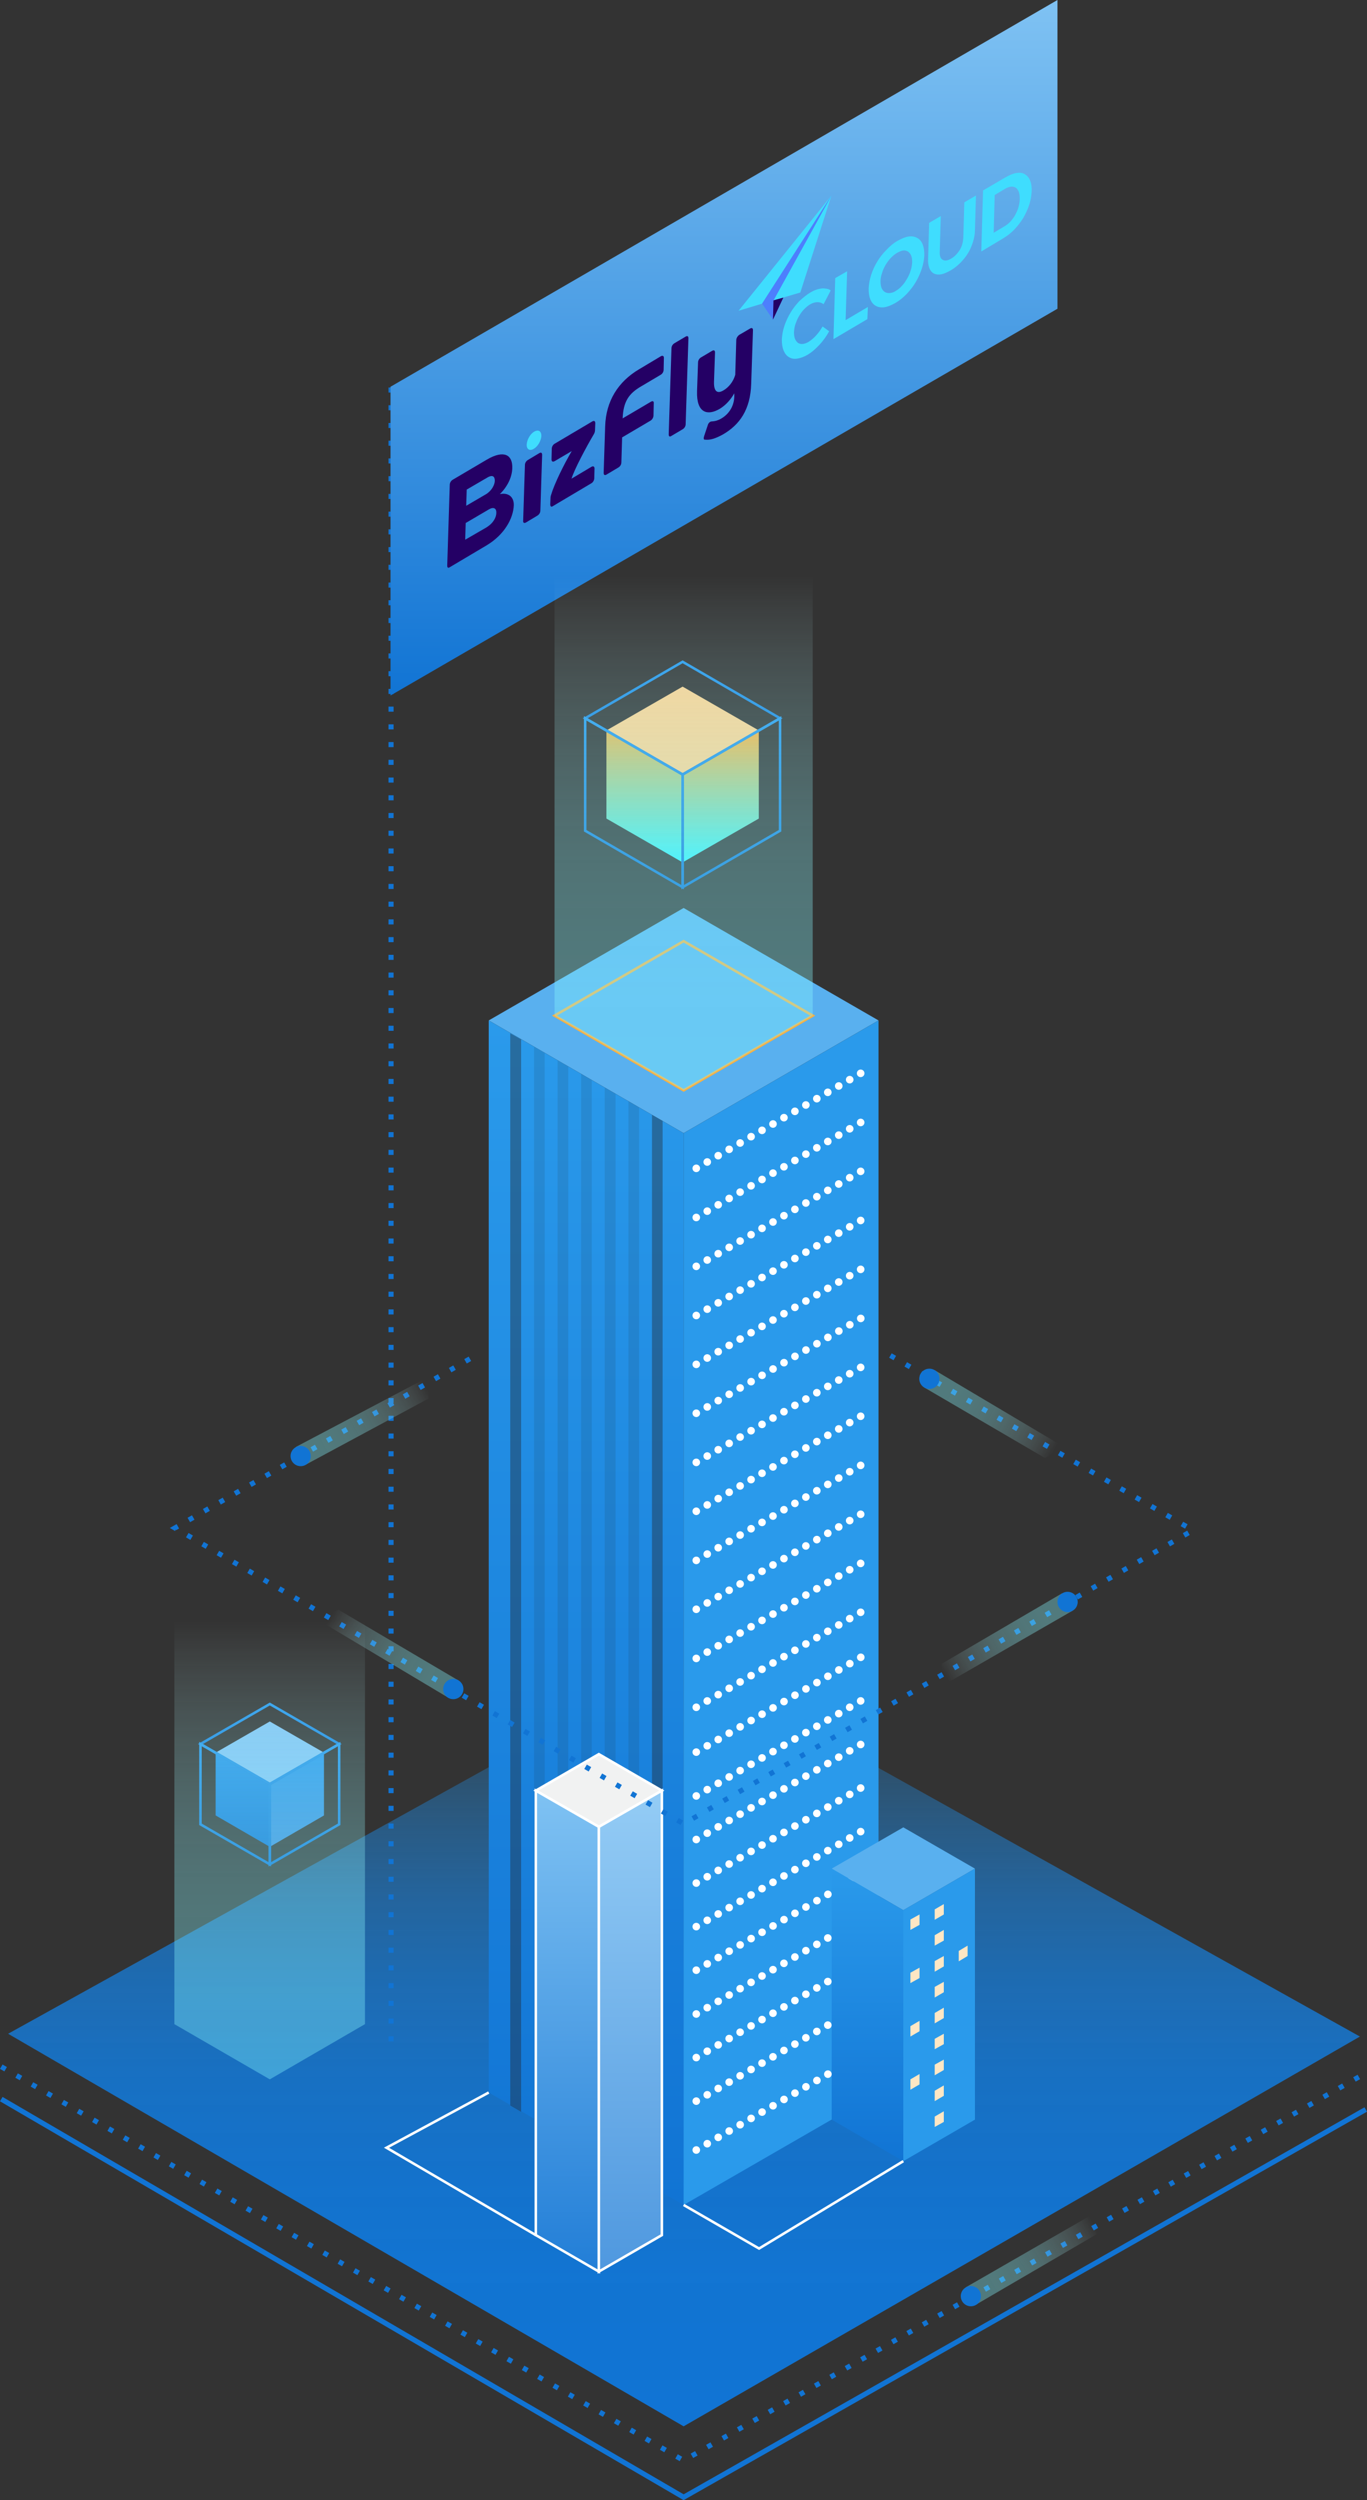 <?xml version="1.0" encoding="utf-8"?>
<!-- Generator: Adobe Illustrator 21.1.0, SVG Export Plug-In . SVG Version: 6.00 Build 0)  -->
<svg version="1.1" id="Layer_1" xmlns="http://www.w3.org/2000/svg" xmlns:xlink="http://www.w3.org/1999/xlink" x="0px" y="0px"
	 viewBox="0 0 540.1 987.1" style="enable-background:new 0 0 540.1 987.1;" xml:space="preserve">
<rect x="0" y="0" width="540.1" height="987.1" fill="#333333" stroke="none"/>
<style type="text/css">
	.st0{fill:url(#SVGID_1_);}
	.st1{fill:#59B0EF;}
	.st2{fill:url(#SVGID_2_);}
	.st3{fill:#2A9AEB;}
	.st4{fill:none;stroke:#FFFFFF;stroke-width:3;stroke-linecap:round;stroke-linejoin:round;stroke-dasharray:0,5;}
	.st5{opacity:0.37;fill:#231F20;enable-background:new    ;}
	.st6{opacity:0.11;fill:#231F20;enable-background:new    ;}
	.st7{fill:#59B0EF;stroke:#FBB040;stroke-miterlimit:10;}
	.st8{fill:url(#SVGID_3_);}
	.st9{fill:#FEE7C4;}
	.st10{fill:#83C4F3;}
	.st11{fill:url(#SVGID_4_);}
	.st12{fill:url(#SVGID_5_);}
	.st13{fill:none;stroke:url(#SVGID_6_);stroke-miterlimit:10;}
	.st14{fill:none;stroke:url(#SVGID_7_);stroke-miterlimit:10;}
	.st15{fill:none;stroke:url(#SVGID_8_);stroke-miterlimit:10;}
	.st16{opacity:0.37;fill:url(#SVGID_9_);enable-background:new    ;}
	.st17{fill:#F1F2F2;stroke:#FFFFFF;stroke-miterlimit:10;}
	.st18{fill:url(#SVGID_10_);stroke:#FFFFFF;stroke-miterlimit:10;}
	.st19{fill:url(#SVGID_11_);stroke:#FFFFFF;stroke-miterlimit:10;}
	.st20{fill:none;stroke:#1174D4;stroke-width:2;stroke-miterlimit:10;stroke-dasharray:2,5;}
	.st21{fill:none;stroke:#1174D4;stroke-width:2;stroke-miterlimit:10;}
	.st22{fill:url(#SVGID_12_);}
	.st23{fill:none;stroke:#FFFFFF;stroke-miterlimit:10;}
	.st24{fill:#FDD190;}
	.st25{fill:url(#SVGID_13_);}
	.st26{fill:url(#SVGID_14_);}
	.st27{fill:none;stroke:url(#SVGID_15_);stroke-miterlimit:10;}
	.st28{fill:none;stroke:url(#SVGID_16_);stroke-miterlimit:10;}
	.st29{fill:none;stroke:url(#SVGID_17_);stroke-miterlimit:10;}
	.st30{opacity:0.37;fill:url(#SVGID_18_);enable-background:new    ;}
	.st31{opacity:0.37;fill:url(#SVGID_19_);enable-background:new    ;}
	.st32{fill:#1174D4;}
	.st33{opacity:0.37;fill:url(#SVGID_20_);enable-background:new    ;}
	.st34{opacity:0.37;fill:url(#SVGID_21_);enable-background:new    ;}
	.st35{opacity:0.37;fill:url(#SVGID_22_);enable-background:new    ;}
	.st36{opacity:0.37;fill:url(#SVGID_23_);enable-background:new    ;}
	.st37{fill:#3FDDFE;}
	.st38{fill:#4D7FFD;}
	.st39{fill:#240065;}
</style>
<title>vccloud-hatang_1</title>
<linearGradient id="SVGID_1_" gradientUnits="userSpaceOnUse" x1="270.2" y1="29.97" x2="270.2" y2="332.9" gradientTransform="matrix(1 0 0 -1 0 988)">
	<stop  offset="0" style="stop-color:#1174D4"/>
	<stop  offset="0.19" style="stop-color:#1175D4;stop-opacity:0.99"/>
	<stop  offset="0.33" style="stop-color:#1276D5;stop-opacity:0.94"/>
	<stop  offset="0.46" style="stop-color:#1479D7;stop-opacity:0.87"/>
	<stop  offset="0.58" style="stop-color:#177DDA;stop-opacity:0.76"/>
	<stop  offset="0.69" style="stop-color:#1B82DD;stop-opacity:0.62"/>
	<stop  offset="0.79" style="stop-color:#1F89E1;stop-opacity:0.45"/>
	<stop  offset="0.9" style="stop-color:#2491E5;stop-opacity:0.25"/>
	<stop  offset="0.99" style="stop-color:#2999EB;stop-opacity:2.000000e-02"/>
	<stop  offset="1" style="stop-color:#2A9AEB;stop-opacity:0"/>
</linearGradient>
<polygon class="st0" points="537.3,804.1 270.1,958 3.2,803 270.1,655.1 "/>
<polygon class="st1" points="270.1,358.5 193.1,402.9 270.1,447.4 347.1,402.9 "/>
<linearGradient id="SVGID_2_" gradientUnits="userSpaceOnUse" x1="231.56" y1="117.38" x2="231.56" y2="585.07" gradientTransform="matrix(1 0 0 -1 0 988)">
	<stop  offset="0" style="stop-color:#1174D4"/>
	<stop  offset="1" style="stop-color:#2A9AEB"/>
</linearGradient>
<polygon class="st2" points="193.1,402.9 270.1,447.4 270.1,870.6 193.1,826.2 "/>
<polygon class="st3" points="347.1,402.9 270.1,447.4 270.1,870.6 347.1,826.2 "/>
<line class="st4" x1="275.1" y1="691.8" x2="342.1" y2="653.2"/>
<line class="st4" x1="275.1" y1="674.1" x2="342.1" y2="635.4"/>
<line class="st4" x1="275.1" y1="654.8" x2="342.1" y2="616.1"/>
<line class="st4" x1="275.1" y1="635.4" x2="342.1" y2="596.7"/>
<line class="st4" x1="275.1" y1="616.1" x2="342.1" y2="577.4"/>
<line class="st4" x1="275.1" y1="596.7" x2="342.1" y2="558"/>
<line class="st4" x1="275.1" y1="577.4" x2="342.1" y2="538.7"/>
<line class="st4" x1="275.1" y1="558" x2="342.1" y2="519.4"/>
<line class="st4" x1="275.1" y1="538.7" x2="342.1" y2="500"/>
<line class="st4" x1="275.1" y1="519.4" x2="342.1" y2="480.7"/>
<line class="st4" x1="275.1" y1="500" x2="342.1" y2="461.3"/>
<line class="st4" x1="275.1" y1="480.7" x2="342.1" y2="442"/>
<line class="st4" x1="275.1" y1="461.3" x2="342.1" y2="422.6"/>
<line class="st4" x1="275.1" y1="709.1" x2="342.1" y2="670.4"/>
<line class="st4" x1="275.1" y1="726.3" x2="342.1" y2="687.6"/>
<line class="st4" x1="275.1" y1="743.5" x2="342.1" y2="704.8"/>
<line class="st4" x1="275.1" y1="760.7" x2="342.1" y2="722"/>
<line class="st4" x1="275.1" y1="777.9" x2="342.1" y2="739.3"/>
<line class="st4" x1="275.1" y1="795.2" x2="342.1" y2="756.5"/>
<line class="st4" x1="275.1" y1="812.4" x2="342.1" y2="773.7"/>
<line class="st4" x1="275.1" y1="829.6" x2="342.1" y2="790.9"/>
<line class="st4" x1="275.1" y1="848.9" x2="342.1" y2="810.3"/>
<polygon class="st5" points="201.6,408 205.9,410.4 205.9,833.8 201.6,831.3 "/>
<polygon class="st6" points="211,413.3 215.2,415.8 215.2,839.1 211,836.7 "/>
<polygon class="st6" points="220.3,418.7 224.5,421.1 224.5,844.5 220.3,842 "/>
<polygon class="st6" points="229.6,424 233.8,426.5 233.8,849.8 229.6,847.4 "/>
<polygon class="st6" points="238.9,429.4 243.2,431.9 243.2,855.2 238.9,852.8 "/>
<polygon class="st6" points="248.3,434.8 252.5,437.3 252.5,860.6 248.3,858.2 "/>
<polygon class="st5" points="257.6,440.2 261.8,442.6 261.8,866 257.6,863.5 "/>
<polygon class="st7" points="219.1,401 270.1,371.6 321.1,401 270.1,430.5 "/>
<polygon class="st1" points="356.9,721.5 328.6,737.8 356.9,754.2 385.2,737.8 "/>
<linearGradient id="SVGID_3_" gradientUnits="userSpaceOnUse" x1="342.775" y1="134.72" x2="342.775" y2="250.19" gradientTransform="matrix(1 0 0 -1 0 988)">
	<stop  offset="0" style="stop-color:#1174D4"/>
	<stop  offset="1" style="stop-color:#2A9AEB"/>
</linearGradient>
<polygon class="st8" points="328.6,737.8 356.9,754.2 356.9,853.3 328.6,836.9 "/>
<polygon class="st3" points="385.2,737.8 356.9,754.2 356.9,853.3 385.2,836.9 "/>
<polygon class="st9" points="359.7,757.9 363.3,755.9 363.3,760 359.7,762 "/>
<polygon class="st9" points="359.7,778.9 363.3,776.9 363.3,781 359.7,783 "/>
<polygon class="st9" points="359.7,800 363.3,797.9 363.3,802 359.7,804.1 "/>
<polygon class="st9" points="359.7,821 363.3,818.9 363.3,823 359.7,825.1 "/>
<polygon class="st9" points="369.3,753.9 372.9,751.8 372.9,755.9 369.3,758 "/>
<polygon class="st9" points="369.3,764.1 372.9,762 372.9,766.2 369.3,768.2 "/>
<polygon class="st9" points="369.3,774.3 372.9,772.3 372.9,776.4 369.3,778.5 "/>
<polygon class="st9" points="369.3,784.5 372.9,782.5 372.9,786.6 369.3,788.7 "/>
<polygon class="st9" points="369.3,794.8 372.9,792.7 372.9,796.8 369.3,798.9 "/>
<polygon class="st9" points="369.3,805 372.9,803 372.9,807.1 369.3,809.1 "/>
<polygon class="st9" points="369.3,815.2 372.9,813.2 372.9,817.3 369.3,819.4 "/>
<polygon class="st9" points="369.3,825.5 372.9,823.4 372.9,827.5 369.3,829.6 "/>
<polygon class="st9" points="369.3,835.7 372.9,833.6 372.9,837.8 369.3,839.8 "/>
<polygon class="st9" points="378.8,770.3 382.3,768.2 382.3,772.3 378.8,774.4 "/>
<polygon class="st10" points="85.2,692 106.6,704.4 128,692 106.6,679.7 "/>
<linearGradient id="SVGID_4_" gradientUnits="userSpaceOnUse" x1="95.865" y1="259.07" x2="95.865" y2="299.32" gradientTransform="matrix(1 0 0 -1 0 988)">
	<stop  offset="0" style="stop-color:#1174D4"/>
	<stop  offset="1" style="stop-color:#2A9AEB"/>
</linearGradient>
<polygon class="st11" points="85.2,692 85.2,716.8 106.6,729.2 106.6,704.4 "/>
<linearGradient id="SVGID_5_" gradientUnits="userSpaceOnUse" x1="117.29" y1="258.85" x2="117.29" y2="295.95" gradientTransform="matrix(1 0 0 -1 0 988)">
	<stop  offset="0" style="stop-color:#3E8EDC"/>
	<stop  offset="1" style="stop-color:#2A9AEB"/>
</linearGradient>
<polygon class="st12" points="128,692 128,716.8 106.6,729.2 106.6,704.4 "/>
<linearGradient id="SVGID_6_" gradientUnits="userSpaceOnUse" x1="106.575" y1="283.013" x2="106.575" y2="315.827" gradientTransform="matrix(1 0 0 -1 0 988)">
	<stop  offset="0" style="stop-color:#1174D4"/>
	<stop  offset="1" style="stop-color:#2A9AEB"/>
</linearGradient>
<polygon class="st13" points="79.2,688.6 106.6,704.4 134,688.6 106.6,672.8 "/>
<linearGradient id="SVGID_7_" gradientUnits="userSpaceOnUse" x1="92.865" y1="251.054" x2="92.865" y2="300.286" gradientTransform="matrix(1 0 0 -1 0 988)">
	<stop  offset="0" style="stop-color:#1174D4"/>
	<stop  offset="1" style="stop-color:#2A9AEB"/>
</linearGradient>
<polygon class="st14" points="79.2,688.6 79.2,720.3 106.6,736.1 106.6,704.4 "/>
<linearGradient id="SVGID_8_" gradientUnits="userSpaceOnUse" x1="120.29" y1="251.054" x2="120.29" y2="300.286" gradientTransform="matrix(1 0 0 -1 0 988)">
	<stop  offset="0" style="stop-color:#1174D4"/>
	<stop  offset="1" style="stop-color:#2A9AEB"/>
</linearGradient>
<polygon class="st15" points="134,688.6 134,720.3 106.6,736.1 106.6,704.4 "/>
<linearGradient id="SVGID_9_" gradientUnits="userSpaceOnUse" x1="106.58" y1="167.05" x2="106.58" y2="347.8" gradientTransform="matrix(1 0 0 -1 0 988)">
	<stop  offset="0" style="stop-color:#85F6FD"/>
	<stop  offset="0.18" style="stop-color:#86F6FD;stop-opacity:0.99"/>
	<stop  offset="0.31" style="stop-color:#89F6FD;stop-opacity:0.95"/>
	<stop  offset="0.43" style="stop-color:#8EF7FD;stop-opacity:0.89"/>
	<stop  offset="0.54" style="stop-color:#95F7FD;stop-opacity:0.8"/>
	<stop  offset="0.64" style="stop-color:#9FF8FD;stop-opacity:0.68"/>
	<stop  offset="0.74" style="stop-color:#AAF9FD;stop-opacity:0.54"/>
	<stop  offset="0.84" style="stop-color:#B8FAFE;stop-opacity:0.37"/>
	<stop  offset="0.93" style="stop-color:#C8FBFE;stop-opacity:0.18"/>
	<stop  offset="1" style="stop-color:#D6FCFE;stop-opacity:0"/>
</linearGradient>
<polygon class="st16" points="68.9,799.2 68.9,640.2 144.2,640.2 144.2,799.2 106.6,821 "/>
<polygon class="st17" points="236.6,692.6 211.7,707 236.6,721.3 261.5,707 "/>
<linearGradient id="SVGID_10_" gradientUnits="userSpaceOnUse" x1="224.13" y1="91.1" x2="224.13" y2="281.04" gradientTransform="matrix(1 0 0 -1 0 988)">
	<stop  offset="0" style="stop-color:#227ED7"/>
	<stop  offset="1" style="stop-color:#7FC2F3"/>
</linearGradient>
<polygon class="st18" points="211.7,707 236.6,721.3 236.6,896.9 211.7,882.5 "/>
<linearGradient id="SVGID_11_" gradientUnits="userSpaceOnUse" x1="249.035" y1="91.1" x2="249.035" y2="281.04" gradientTransform="matrix(1 0 0 -1 0 988)">
	<stop  offset="0" style="stop-color:#4F98DF"/>
	<stop  offset="1" style="stop-color:#94CCF5"/>
</linearGradient>
<polygon class="st19" points="261.5,707 236.6,721.3 236.6,896.9 261.5,882.5 "/>
<polyline class="st20" points="0.5,816 270.1,971.5 539.6,818.5 "/>
<polyline class="st21" points="0.5,828.8 270.1,986 539.6,832.9 "/>
<line class="st20" x1="154.5" y1="806" x2="154.5" y2="150.6"/>
<linearGradient id="SVGID_12_" gradientUnits="userSpaceOnUse" x1="286.045" y1="713.43" x2="286.045" y2="988" gradientTransform="matrix(1 0 0 -1 0 988)">
	<stop  offset="0" style="stop-color:#1174D4"/>
	<stop  offset="1" style="stop-color:#7FC2F3"/>
</linearGradient>
<polygon class="st22" points="154.3,152.7 417.8,0 417.8,121.9 154.3,274.6 "/>
<polyline class="st23" points="211.7,882.5 152.7,848 193.1,826.2 "/>
<polyline class="st23" points="270.1,870.6 299.9,887.8 356.9,853.3 "/>
<polyline class="st20" points="351.8,535.2 471.3,604.2 270.1,720.1 69.1,603.3 188.8,534.7 "/>
<polygon class="st24" points="239.6,288.4 269.7,305.8 299.8,288.4 269.7,271.1 "/>
<linearGradient id="SVGID_13_" gradientUnits="userSpaceOnUse" x1="254.635" y1="647.78" x2="254.635" y2="704.3" gradientTransform="matrix(1 0 0 -1 0 988)">
	<stop  offset="0" style="stop-color:#34F1FC"/>
	<stop  offset="1" style="stop-color:#FBB040"/>
</linearGradient>
<polygon class="st25" points="239.6,288.4 239.6,323.2 269.7,340.5 269.7,305.8 "/>
<linearGradient id="SVGID_14_" gradientUnits="userSpaceOnUse" x1="284.72" y1="647.47" x2="284.72" y2="699.58" gradientTransform="matrix(1 0 0 -1 0 988)">
	<stop  offset="0" style="stop-color:#34F1FC"/>
	<stop  offset="1" style="stop-color:#FBB040"/>
</linearGradient>
<polygon class="st26" points="299.8,288.4 299.8,323.2 269.7,340.5 269.7,305.8 "/>
<linearGradient id="SVGID_15_" gradientUnits="userSpaceOnUse" x1="269.68" y1="681.633" x2="269.68" y2="727.257" gradientTransform="matrix(1 0 0 -1 0 988)">
	<stop  offset="0" style="stop-color:#1174D4"/>
	<stop  offset="1" style="stop-color:#2A9AEB"/>
</linearGradient>
<polygon class="st27" points="231.2,283.6 269.7,305.8 308.2,283.6 269.7,261.3 "/>
<linearGradient id="SVGID_16_" gradientUnits="userSpaceOnUse" x1="250.425" y1="636.874" x2="250.425" y2="705.306" gradientTransform="matrix(1 0 0 -1 0 988)">
	<stop  offset="0" style="stop-color:#1174D4"/>
	<stop  offset="1" style="stop-color:#2A9AEB"/>
</linearGradient>
<polygon class="st28" points="231.2,283.6 231.2,328 269.7,350.3 269.7,305.8 "/>
<linearGradient id="SVGID_17_" gradientUnits="userSpaceOnUse" x1="288.935" y1="636.874" x2="288.935" y2="705.306" gradientTransform="matrix(1 0 0 -1 0 988)">
	<stop  offset="0" style="stop-color:#1174D4"/>
	<stop  offset="1" style="stop-color:#2A9AEB"/>
</linearGradient>
<polygon class="st29" points="308.2,283.6 308.2,328 269.7,350.3 269.7,305.8 "/>
<linearGradient id="SVGID_18_" gradientUnits="userSpaceOnUse" x1="270.07" y1="557.52" x2="270.07" y2="760.57" gradientTransform="matrix(1 0 0 -1 0 988)">
	<stop  offset="0" style="stop-color:#85F6FD"/>
	<stop  offset="0.18" style="stop-color:#86F6FD;stop-opacity:0.99"/>
	<stop  offset="0.31" style="stop-color:#89F6FD;stop-opacity:0.95"/>
	<stop  offset="0.43" style="stop-color:#8EF7FD;stop-opacity:0.89"/>
	<stop  offset="0.54" style="stop-color:#95F7FD;stop-opacity:0.8"/>
	<stop  offset="0.64" style="stop-color:#9FF8FD;stop-opacity:0.68"/>
	<stop  offset="0.74" style="stop-color:#AAF9FD;stop-opacity:0.54"/>
	<stop  offset="0.84" style="stop-color:#B8FAFE;stop-opacity:0.37"/>
	<stop  offset="0.93" style="stop-color:#C8FBFE;stop-opacity:0.18"/>
	<stop  offset="1" style="stop-color:#D6FCFE;stop-opacity:0"/>
</linearGradient>
<polygon class="st30" points="219.1,401 219.1,227.4 321.1,227.4 321.1,401 270.1,430.5 "/>
<linearGradient id="SVGID_19_" gradientUnits="userSpaceOnUse" x1="423.66" y1="356.93" x2="373.24" y2="326.82" gradientTransform="matrix(1 0 0 -1 0 988)">
	<stop  offset="0" style="stop-color:#85F6FD"/>
	<stop  offset="0.18" style="stop-color:#86F6FD;stop-opacity:0.99"/>
	<stop  offset="0.31" style="stop-color:#89F6FD;stop-opacity:0.95"/>
	<stop  offset="0.43" style="stop-color:#8EF7FD;stop-opacity:0.89"/>
	<stop  offset="0.54" style="stop-color:#95F7FD;stop-opacity:0.8"/>
	<stop  offset="0.64" style="stop-color:#9FF8FD;stop-opacity:0.68"/>
	<stop  offset="0.74" style="stop-color:#AAF9FD;stop-opacity:0.54"/>
	<stop  offset="0.84" style="stop-color:#B8FAFE;stop-opacity:0.37"/>
	<stop  offset="0.93" style="stop-color:#C8FBFE;stop-opacity:0.18"/>
	<stop  offset="1" style="stop-color:#D6FCFE;stop-opacity:0"/>
</linearGradient>
<polygon class="st31" points="419.6,629.1 372.1,656.9 372.1,665.7 423.7,636 "/>
<circle class="st32" cx="421.8" cy="632.5" r="4"/>
<linearGradient id="SVGID_20_" gradientUnits="userSpaceOnUse" x1="688.216" y1="-573.233" x2="637.796" y2="-603.343" gradientTransform="matrix(-1 0 0 1 1069.89 1481.24)">
	<stop  offset="0" style="stop-color:#85F6FD"/>
	<stop  offset="0.18" style="stop-color:#86F6FD;stop-opacity:0.99"/>
	<stop  offset="0.31" style="stop-color:#89F6FD;stop-opacity:0.95"/>
	<stop  offset="0.43" style="stop-color:#8EF7FD;stop-opacity:0.89"/>
	<stop  offset="0.54" style="stop-color:#95F7FD;stop-opacity:0.8"/>
	<stop  offset="0.64" style="stop-color:#9FF8FD;stop-opacity:0.68"/>
	<stop  offset="0.74" style="stop-color:#AAF9FD;stop-opacity:0.54"/>
	<stop  offset="0.84" style="stop-color:#B8FAFE;stop-opacity:0.37"/>
	<stop  offset="0.93" style="stop-color:#C8FBFE;stop-opacity:0.18"/>
	<stop  offset="1" style="stop-color:#D6FCFE;stop-opacity:0"/>
</linearGradient>
<polygon class="st33" points="385.7,909.9 433.2,882.2 433.2,873.4 381.6,903.1 "/>
<circle class="st32" cx="383.6" cy="906.6" r="4"/>
<linearGradient id="SVGID_21_" gradientUnits="userSpaceOnUse" x1="916.006" y1="-624.659" x2="865.586" y2="-654.769" gradientTransform="matrix(-0.491 -0.871 -0.871 0.491 271.109 1648.209)">
	<stop  offset="0" style="stop-color:#85F6FD"/>
	<stop  offset="0.18" style="stop-color:#86F6FD;stop-opacity:0.99"/>
	<stop  offset="0.31" style="stop-color:#89F6FD;stop-opacity:0.95"/>
	<stop  offset="0.43" style="stop-color:#8EF7FD;stop-opacity:0.89"/>
	<stop  offset="0.54" style="stop-color:#95F7FD;stop-opacity:0.8"/>
	<stop  offset="0.64" style="stop-color:#9FF8FD;stop-opacity:0.68"/>
	<stop  offset="0.74" style="stop-color:#AAF9FD;stop-opacity:0.54"/>
	<stop  offset="0.84" style="stop-color:#B8FAFE;stop-opacity:0.37"/>
	<stop  offset="0.93" style="stop-color:#C8FBFE;stop-opacity:0.18"/>
	<stop  offset="1" style="stop-color:#D6FCFE;stop-opacity:0"/>
</linearGradient>
<polygon class="st34" points="365.3,547.9 412.9,575.7 420.5,571.4 369.3,541 "/>
<circle class="st32" cx="367.2" cy="544.4" r="4"/>
<linearGradient id="SVGID_22_" gradientUnits="userSpaceOnUse" x1="768.64" y1="-679.874" x2="718.221" y2="-709.984" gradientTransform="matrix(-0.999 -3.542275e-02 -3.542275e-02 0.999 860.957 1282.885)">
	<stop  offset="0" style="stop-color:#85F6FD"/>
	<stop  offset="0.18" style="stop-color:#86F6FD;stop-opacity:0.99"/>
	<stop  offset="0.31" style="stop-color:#89F6FD;stop-opacity:0.95"/>
	<stop  offset="0.43" style="stop-color:#8EF7FD;stop-opacity:0.89"/>
	<stop  offset="0.54" style="stop-color:#95F7FD;stop-opacity:0.8"/>
	<stop  offset="0.64" style="stop-color:#9FF8FD;stop-opacity:0.68"/>
	<stop  offset="0.74" style="stop-color:#AAF9FD;stop-opacity:0.54"/>
	<stop  offset="0.84" style="stop-color:#B8FAFE;stop-opacity:0.37"/>
	<stop  offset="0.93" style="stop-color:#C8FBFE;stop-opacity:0.18"/>
	<stop  offset="1" style="stop-color:#D6FCFE;stop-opacity:0"/>
</linearGradient>
<polygon class="st35" points="120.8,578.3 169.3,552.2 169.6,543.5 116.9,571.3 "/>
<circle class="st32" cx="118.8" cy="574.9" r="4"/>
<linearGradient id="SVGID_23_" gradientUnits="userSpaceOnUse" x1="352.548" y1="-218.644" x2="302.118" y2="-248.754" gradientTransform="matrix(0.488 0.873 0.873 -0.488 200.208 253.453)">
	<stop  offset="0" style="stop-color:#85F6FD"/>
	<stop  offset="0.18" style="stop-color:#86F6FD;stop-opacity:0.99"/>
	<stop  offset="0.31" style="stop-color:#89F6FD;stop-opacity:0.95"/>
	<stop  offset="0.43" style="stop-color:#8EF7FD;stop-opacity:0.89"/>
	<stop  offset="0.54" style="stop-color:#95F7FD;stop-opacity:0.8"/>
	<stop  offset="0.64" style="stop-color:#9FF8FD;stop-opacity:0.68"/>
	<stop  offset="0.74" style="stop-color:#AAF9FD;stop-opacity:0.54"/>
	<stop  offset="0.84" style="stop-color:#B8FAFE;stop-opacity:0.37"/>
	<stop  offset="0.93" style="stop-color:#C8FBFE;stop-opacity:0.18"/>
	<stop  offset="1" style="stop-color:#D6FCFE;stop-opacity:0"/>
</linearGradient>
<polygon class="st36" points="181.1,663.5 133.6,635.5 126,639.8 177.1,670.3 "/>
<circle class="st32" cx="179.1" cy="666.9" r="4"/>
<g>
	<g>
		<polygon class="st37" points="291.8,122.7 301.1,119.9 328.5,77.2 		"/>
		<polygon class="st37" points="305.6,118.6 316.2,115.5 328.5,77.2 		"/>
		<polygon class="st38" points="301.1,119.9 305.4,126.2 309.5,117.5 305.6,118.6 328.5,77.2 		"/>
		<polygon class="st39" points="305.6,118.6 305.4,126.2 309.5,117.5 		"/>
	</g>
	<path class="st39" d="M176.7,223.3l1-31.9c0-0.8,0.5-1.6,1.2-2l13.4-7.9c7-4.1,10.3-1.8,10.1,3.4c-0.1,3.2-1.6,6.9-4.9,10.2
		c3.1-0.7,5.6,0.9,5.5,4.4c-0.2,5.2-3.7,11.6-10.7,15.8l-14.5,8.6C177.1,224.4,176.7,224.2,176.7,223.3 M195.5,189.8
		c0-1.6-0.8-2.6-3.2-1.1l-7.9,4.6l-0.2,6.4l7.7-4.5C194.2,193.9,195.5,191.4,195.5,189.8 M192.1,208.3c3.1-1.9,4-4.3,4-5.8
		c0.1-1.7-1-2.5-2.9-1.4l-9.2,5.4l-0.2,6.6L192.1,208.3z"/>
	<path class="st39" d="M206.7,205.6l0.7-22c0-0.8,0.5-1.6,1.2-2l4.5-2.7c0.7-0.4,1.1-0.1,1.1,0.7l-0.7,22c0,0.8-0.5,1.6-1.2,2
		l-4.5,2.7C207.1,206.7,206.6,206.4,206.7,205.6"/>
	<path class="st39" d="M217.4,199.1l0.1-2.3c0-0.6,0.1-1,0.2-1.3c1.4-4.7,5.2-12.3,8.2-17.4l-6.8,4c-0.7,0.4-1.2,0.1-1.2-0.7
		l0.1-4.2c0-0.8,0.5-1.7,1.3-2.1l14.7-8.7c0.7-0.4,1.2-0.2,1.2,0.7l-0.1,2.5c0,0.6-0.1,1.2-0.4,1.7c-3.3,5.6-7.8,14.1-8.9,17.7
		l7.9-4.7c0.7-0.4,1.2-0.1,1.2,0.7l-0.1,3.8c0,0.8-0.5,1.7-1.3,2.1l-15,8.9C217.8,200.3,217.4,200,217.4,199.1"/>
	<path class="st39" d="M262.3,141.3l-0.1,4.7c0,0.8-0.5,1.6-1.2,2l-7.6,4.5c-5,2.9-7.1,6-7.4,12.7l11.2-6.6c0.7-0.4,1.2-0.2,1.1,0.7
		l-0.1,4.7c0,0.8-0.5,1.7-1.2,2.1l-11.2,6.6l-0.3,9.9c0,0.8-0.5,1.6-1.2,2l-4.7,2.8c-0.7,0.4-1.1,0.1-1.1-0.7l0.6-18.4
		c0.3-9.9,5.1-17.6,13.4-22.5l8.7-5.2C261.9,140.3,262.3,140.6,262.3,141.3"/>
	<path class="st39" d="M264.2,171.5l1.1-34c0-0.8,0.5-1.6,1.2-2l4.4-2.6c0.7-0.4,1.1-0.1,1.1,0.6l-1.1,34c0,0.8-0.5,1.6-1.2,2
		l-4.4,2.6C264.6,172.6,264.2,172.3,264.2,171.5"/>
	<path class="st39" d="M278.6,173.6c-0.6,0.1-0.7-0.5-0.4-1.4l1.4-4.2c0.2-0.9,0.9-1.6,1.6-1.6c1.6-0.1,2.6-0.5,3.7-1.1
		c3.8-2.2,5.5-6,5.2-10c-1.2,2.2-3.2,4.6-5.7,6.1c-4.7,2.8-9.3,1.9-9-7l0.4-11.3c0-0.8,0.5-1.6,1.2-2l4.4-2.6
		c0.7-0.4,1.1-0.1,1.1,0.7l-0.4,11.6c-0.1,3.6,1.2,4.9,3.8,3.3c1.9-1.1,3.8-3.3,4.6-6.1l0.4-13.7c0-0.8,0.5-1.6,1.2-2.1l4.3-2.5
		c0.7-0.4,1.1-0.1,1.1,0.7l-0.7,21.1c-0.3,10.3-4.6,16.2-11.1,20C282.6,173.2,280.6,173.8,278.6,173.6"/>
	<path class="st37" d="M213.9,172.1c-0.1,1.9-1.4,4.2-3,5.1c-1.6,1-2.9,0.2-2.8-1.7c0.1-1.9,1.4-4.2,3-5.1S213.9,170.2,213.9,172.1"
		/>
	<path class="st37" d="M320.3,115.4c0.7-0.4,1.5-0.8,2.2-1c0.7-0.3,1.5-0.4,2.1-0.5c0.7-0.1,1.3,0,2,0.1c0.6,0.1,1.2,0.3,1.6,0.7
		l-2.8,5.4c-0.7-0.5-1.5-0.8-2.4-0.8c-0.9,0-1.9,0.3-2.8,0.8c-0.9,0.5-1.7,1.2-2.5,2s-1.4,1.7-2,2.7c-0.6,1-1,2-1.4,3.1
		c-0.4,1.1-0.5,2.2-0.6,3.2c0,1.1,0.1,1.9,0.4,2.7c0.3,0.7,0.7,1.2,1.2,1.6c0.5,0.3,1.2,0.5,1.9,0.4c0.8-0.1,1.6-0.4,2.4-0.9
		c0.9-0.6,1.9-1.4,2.8-2.4c1-1.1,1.8-2.2,2.6-3.6l2.6,1.9c-1.1,2-2.4,3.8-3.9,5.4c-1.5,1.6-3,2.9-4.5,3.8c-1.5,0.9-2.9,1.4-4.2,1.6
		c-1.3,0.2-2.4,0-3.3-0.6c-0.9-0.5-1.6-1.4-2.1-2.6c-0.5-1.2-0.7-2.6-0.7-4.4c0.1-1.7,0.4-3.5,1-5.3c0.6-1.8,1.4-3.5,2.4-5.2
		c1-1.7,2.2-3.2,3.5-4.6C317.3,117.5,318.8,116.3,320.3,115.4"/>
	<polygon class="st37" points="342.9,121.2 342.7,126 329.3,133.9 330,109.8 334.7,107.1 334.1,126.4 	"/>
	<path class="st37" d="M354.6,95.1c1.6-0.9,3-1.5,4.3-1.7c1.3-0.2,2.5,0,3.4,0.5c1,0.5,1.7,1.3,2.2,2.5c0.5,1.2,0.7,2.6,0.7,4.4
		c-0.1,1.7-0.4,3.5-1,5.3c-0.6,1.8-1.4,3.6-2.4,5.3c-1,1.7-2.2,3.2-3.6,4.7c-1.4,1.4-2.8,2.6-4.4,3.5c-1.6,0.9-3,1.5-4.3,1.7
		c-1.3,0.2-2.5,0-3.4-0.5c-1-0.5-1.7-1.4-2.2-2.5c-0.5-1.2-0.7-2.6-0.7-4.4c0.1-1.7,0.4-3.5,1-5.4c0.6-1.8,1.4-3.6,2.4-5.2
		c1-1.7,2.2-3.2,3.6-4.6C351.6,97.2,353,96,354.6,95.1 M354.5,99.8c-0.9,0.5-1.7,1.2-2.5,2c-0.8,0.8-1.5,1.8-2.1,2.8
		c-0.6,1-1.1,2.1-1.4,3.2c-0.4,1.1-0.6,2.2-0.6,3.2c0,1.1,0.1,1.9,0.4,2.7c0.3,0.7,0.7,1.2,1.3,1.6c0.6,0.3,1.2,0.5,2,0.4
		c0.8-0.1,1.6-0.3,2.4-0.9c0.9-0.5,1.7-1.2,2.4-2c0.8-0.8,1.4-1.8,2-2.8c0.6-1,1.1-2.1,1.4-3.2c0.4-1.1,0.5-2.2,0.6-3.2
		c0-1.1-0.1-1.9-0.4-2.7c-0.3-0.7-0.7-1.2-1.3-1.6c-0.5-0.3-1.2-0.5-1.9-0.4C356.2,99,355.4,99.3,354.5,99.8"/>
	<path class="st37" d="M385.2,90.9c0,1.6-0.3,3.1-0.8,4.7c-0.5,1.5-1.1,3-1.9,4.3s-1.8,2.6-3,3.8c-1.2,1.2-2.4,2.2-3.8,3
		c-1.4,0.8-2.7,1.4-3.8,1.6c-1.1,0.2-2.1,0.1-2.9-0.3c-0.8-0.4-1.4-1.1-1.8-2.1c-0.4-1-0.6-2.3-0.5-3.9l0.4-14l4.6-2.7l-0.4,14
		c-0.1,1.7,0.3,2.9,1.2,3.3c0.8,0.5,2,0.3,3.3-0.5c1.4-0.8,2.5-2,3.4-3.4c0.9-1.5,1.3-3.1,1.4-4.8l0.4-14l4.6-2.7L385.2,90.9z"/>
	<path class="st37" d="M397.3,70c1.6-0.9,3-1.5,4.3-1.7c1.3-0.2,2.4-0.1,3.3,0.5c0.9,0.5,1.6,1.3,2.1,2.5c0.5,1.2,0.7,2.6,0.6,4.4
		c-0.1,1.8-0.4,3.5-1,5.3c-0.6,1.8-1.4,3.5-2.4,5.2c-1,1.6-2.2,3.1-3.5,4.5c-1.4,1.4-2.8,2.5-4.5,3.5l-8.5,5.1l0.7-24.1L397.3,70z
		 M392.6,91.9l4.2-2.5c0.9-0.5,1.7-1.2,2.4-1.9c0.7-0.8,1.4-1.7,1.9-2.6c0.5-1,1-2,1.3-3.1c0.3-1.1,0.5-2.2,0.5-3.3
		c0-1.1-0.1-2-0.4-2.8c-0.3-0.7-0.7-1.3-1.2-1.6c-0.5-0.3-1.2-0.5-1.9-0.4c-0.7,0.1-1.6,0.4-2.4,0.9l-4,2.4L392.6,91.9z"/>
</g>
</svg>
